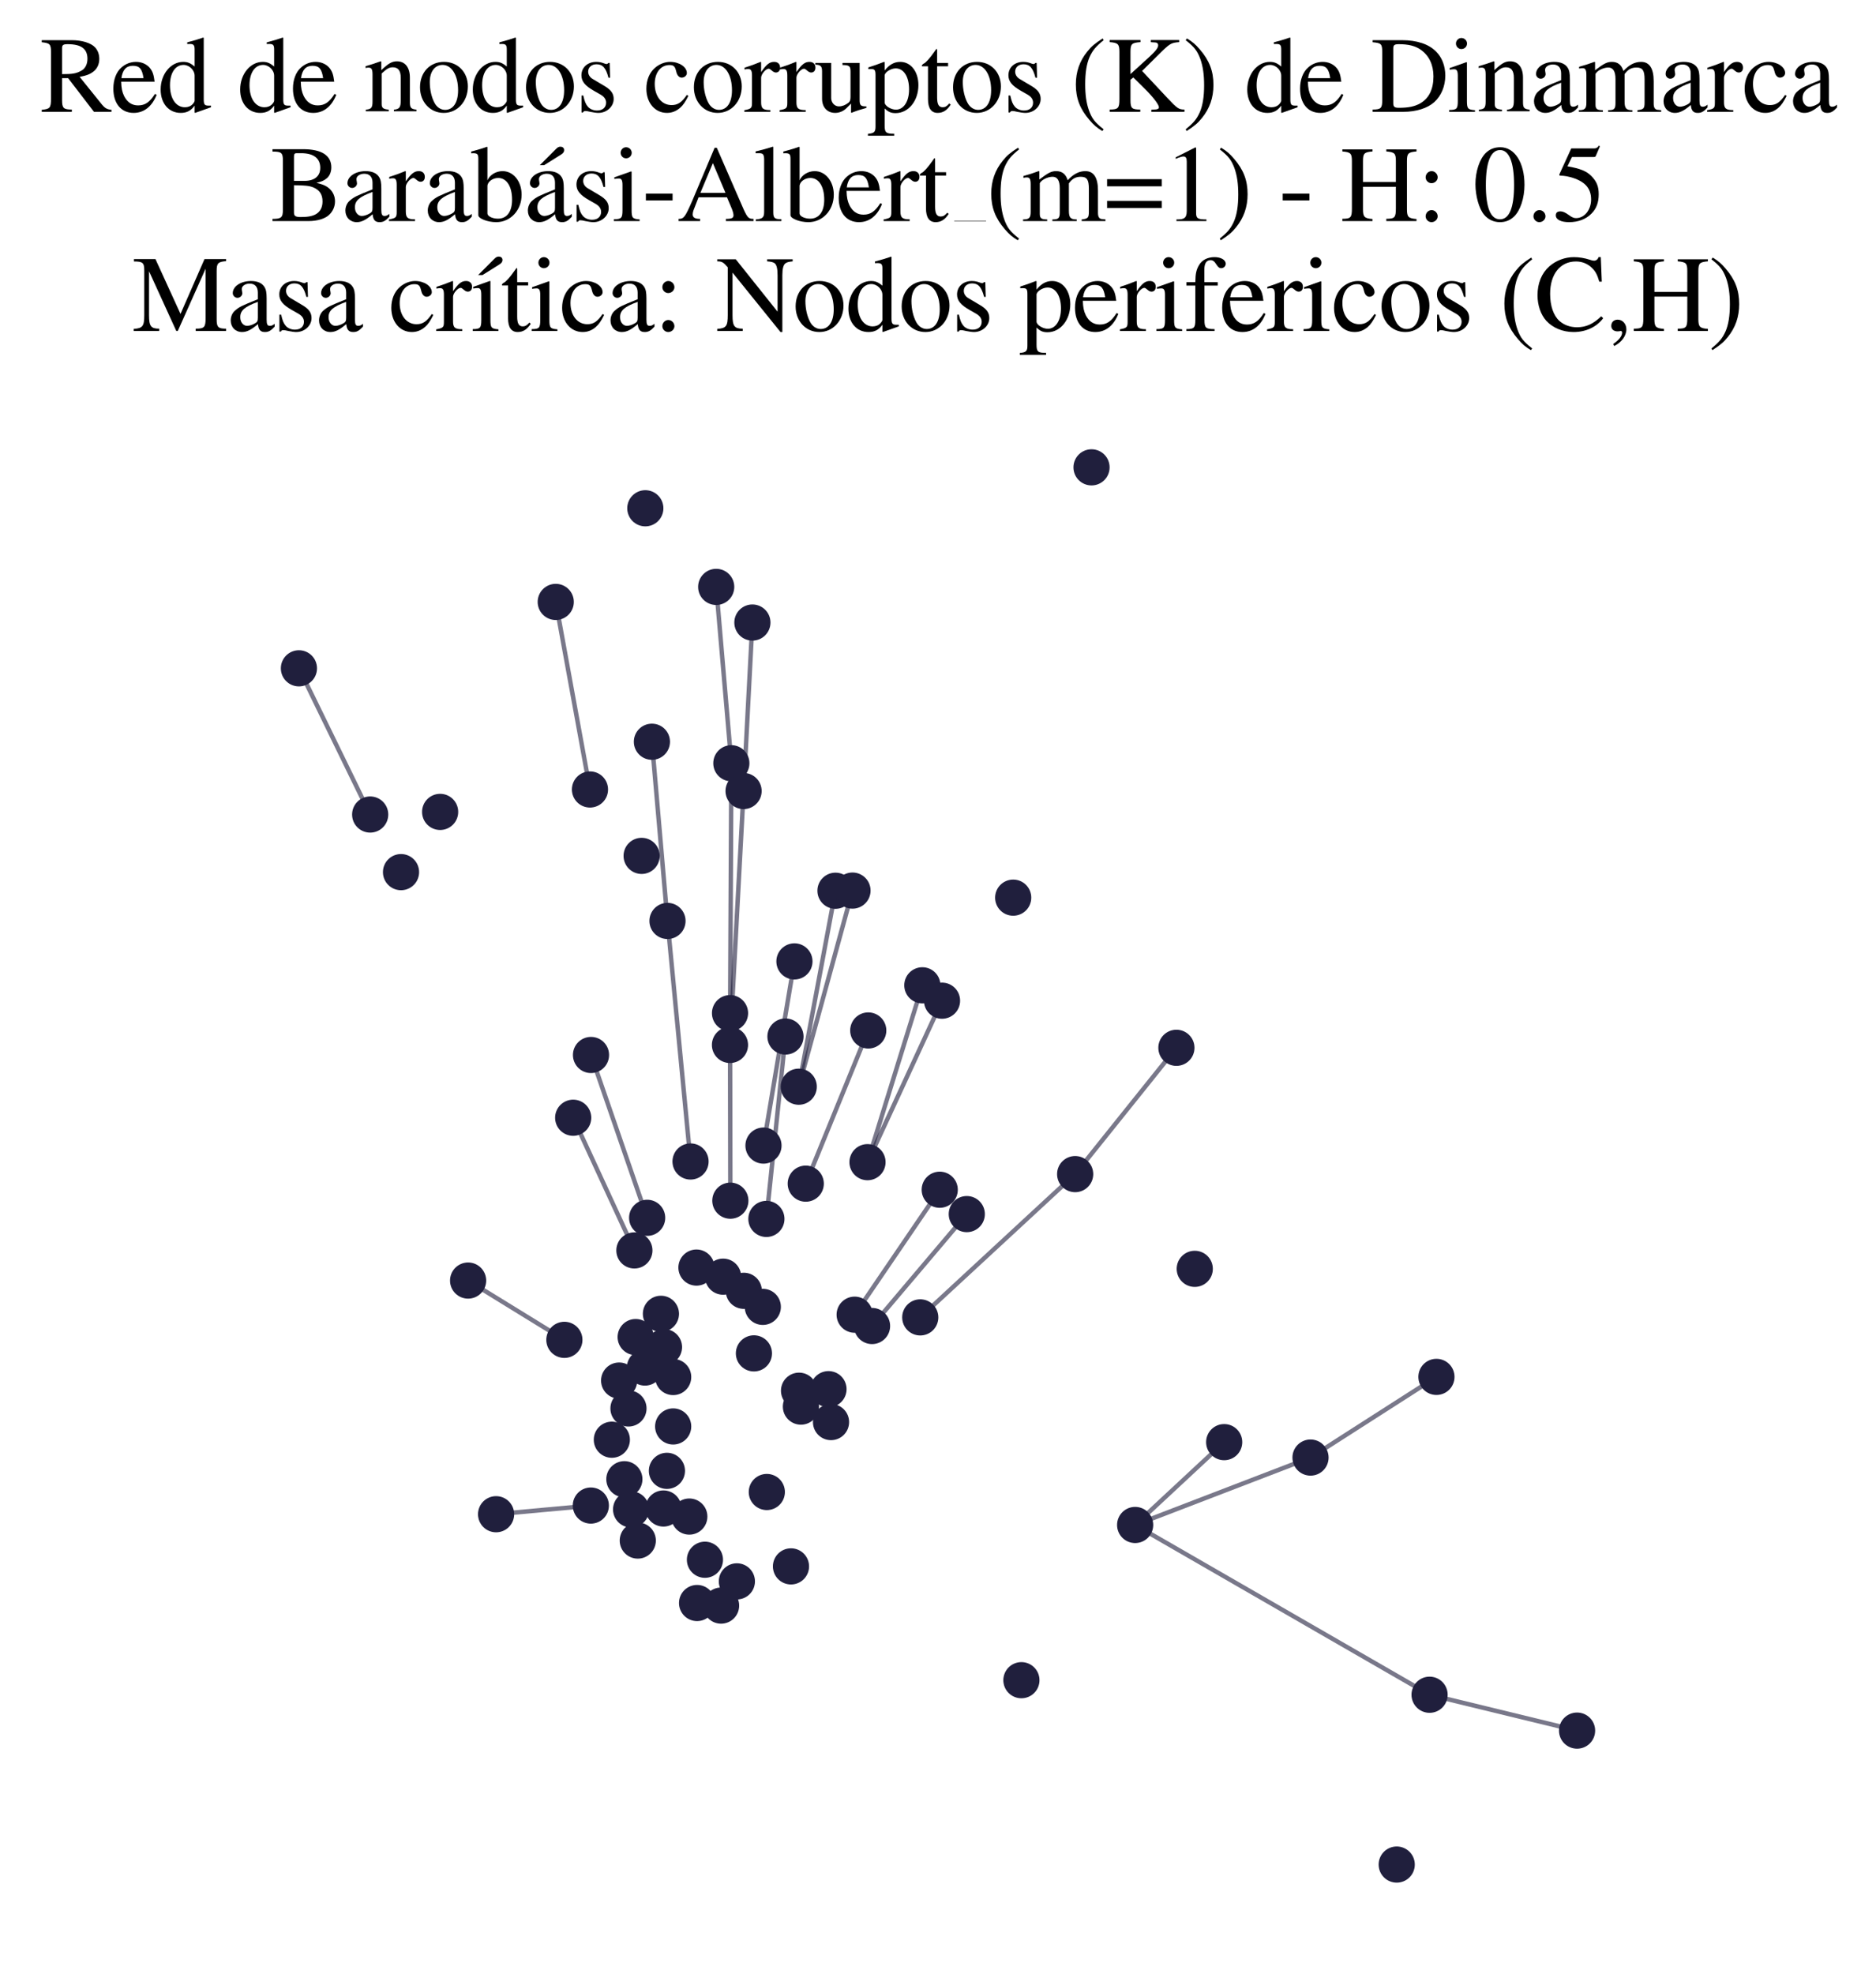 <?xml version="1.0" encoding="utf-8" standalone="no"?>
<!DOCTYPE svg PUBLIC "-//W3C//DTD SVG 1.1//EN"
  "http://www.w3.org/Graphics/SVG/1.1/DTD/svg11.dtd">
<svg xmlns:xlink="http://www.w3.org/1999/xlink" width="169.215pt" height="178.045pt" viewBox="0 0 169.215 178.045" xmlns="http://www.w3.org/2000/svg" version="1.1">
 <defs>
  <style type="text/css">*{stroke-linejoin: round; stroke-linecap: butt}</style>
 </defs>
 <g id="figure_1">
  <g id="patch_1">
   <path d="M 0 178.045 
L 169.215 178.045 
L 169.215 0 
L 0 0 
z
" style="fill: #ffffff"/>
  </g>
  <g id="axes_1">
   <g id="LineCollection_1">
    <path d="M 128.948 152.831 
L 102.39 137.521 
" clip-path="url(#p8739a43c40)" style="fill: none; stroke: #201f3d; stroke-opacity: 0.6; stroke-width: 0.4"/>
    <path d="M 128.948 152.831 
L 142.252 156.066 
" clip-path="url(#p8739a43c40)" style="fill: none; stroke: #201f3d; stroke-opacity: 0.6; stroke-width: 0.4"/>
    <path d="M 58.373 109.823 
L 53.309 95.138 
" clip-path="url(#p8739a43c40)" style="fill: none; stroke: #201f3d; stroke-opacity: 0.6; stroke-width: 0.4"/>
    <path d="M 65.844 94.233 
L 67.071 71.334 
" clip-path="url(#p8739a43c40)" style="fill: none; stroke: #201f3d; stroke-opacity: 0.6; stroke-width: 0.4"/>
    <path d="M 65.844 94.233 
L 65.968 68.83 
" clip-path="url(#p8739a43c40)" style="fill: none; stroke: #201f3d; stroke-opacity: 0.6; stroke-width: 0.4"/>
    <path d="M 60.208 83.05 
L 62.287 104.743 
" clip-path="url(#p8739a43c40)" style="fill: none; stroke: #201f3d; stroke-opacity: 0.6; stroke-width: 0.4"/>
    <path d="M 60.208 83.05 
L 58.802 66.89 
" clip-path="url(#p8739a43c40)" style="fill: none; stroke: #201f3d; stroke-opacity: 0.6; stroke-width: 0.4"/>
    <path d="M 118.208 131.443 
L 102.39 137.521 
" clip-path="url(#p8739a43c40)" style="fill: none; stroke: #201f3d; stroke-opacity: 0.6; stroke-width: 0.4"/>
    <path d="M 118.208 131.443 
L 129.567 124.167 
" clip-path="url(#p8739a43c40)" style="fill: none; stroke: #201f3d; stroke-opacity: 0.6; stroke-width: 0.4"/>
    <path d="M 84.971 90.242 
L 78.249 104.804 
" clip-path="url(#p8739a43c40)" style="fill: none; stroke: #201f3d; stroke-opacity: 0.6; stroke-width: 0.4"/>
    <path d="M 72.047 97.998 
L 75.361 80.327 
" clip-path="url(#p8739a43c40)" style="fill: none; stroke: #201f3d; stroke-opacity: 0.6; stroke-width: 0.4"/>
    <path d="M 72.047 97.998 
L 76.895 80.313 
" clip-path="url(#p8739a43c40)" style="fill: none; stroke: #201f3d; stroke-opacity: 0.6; stroke-width: 0.4"/>
    <path d="M 67.071 71.334 
L 67.866 56.14 
" clip-path="url(#p8739a43c40)" style="fill: none; stroke: #201f3d; stroke-opacity: 0.6; stroke-width: 0.4"/>
    <path d="M 83.195 88.854 
L 78.249 104.804 
" clip-path="url(#p8739a43c40)" style="fill: none; stroke: #201f3d; stroke-opacity: 0.6; stroke-width: 0.4"/>
    <path d="M 78.659 119.579 
L 87.204 109.487 
" clip-path="url(#p8739a43c40)" style="fill: none; stroke: #201f3d; stroke-opacity: 0.6; stroke-width: 0.4"/>
    <path d="M 69.129 109.922 
L 70.849 93.473 
" clip-path="url(#p8739a43c40)" style="fill: none; stroke: #201f3d; stroke-opacity: 0.6; stroke-width: 0.4"/>
    <path d="M 65.878 108.277 
L 65.848 91.365 
" clip-path="url(#p8739a43c40)" style="fill: none; stroke: #201f3d; stroke-opacity: 0.6; stroke-width: 0.4"/>
    <path d="M 84.764 107.29 
L 77.09 118.558 
" clip-path="url(#p8739a43c40)" style="fill: none; stroke: #201f3d; stroke-opacity: 0.6; stroke-width: 0.4"/>
    <path d="M 33.39 73.454 
L 26.963 60.269 
" clip-path="url(#p8739a43c40)" style="fill: none; stroke: #201f3d; stroke-opacity: 0.6; stroke-width: 0.4"/>
    <path d="M 68.866 103.308 
L 71.658 86.699 
" clip-path="url(#p8739a43c40)" style="fill: none; stroke: #201f3d; stroke-opacity: 0.6; stroke-width: 0.4"/>
    <path d="M 72.679 106.741 
L 78.316 92.927 
" clip-path="url(#p8739a43c40)" style="fill: none; stroke: #201f3d; stroke-opacity: 0.6; stroke-width: 0.4"/>
    <path d="M 50.128 54.281 
L 53.216 71.195 
" clip-path="url(#p8739a43c40)" style="fill: none; stroke: #201f3d; stroke-opacity: 0.6; stroke-width: 0.4"/>
    <path d="M 51.701 100.797 
L 57.222 112.763 
" clip-path="url(#p8739a43c40)" style="fill: none; stroke: #201f3d; stroke-opacity: 0.6; stroke-width: 0.4"/>
    <path d="M 96.979 105.881 
L 83.007 118.801 
" clip-path="url(#p8739a43c40)" style="fill: none; stroke: #201f3d; stroke-opacity: 0.6; stroke-width: 0.4"/>
    <path d="M 96.979 105.881 
L 106.112 94.49 
" clip-path="url(#p8739a43c40)" style="fill: none; stroke: #201f3d; stroke-opacity: 0.6; stroke-width: 0.4"/>
    <path d="M 102.39 137.521 
L 110.421 130.051 
" clip-path="url(#p8739a43c40)" style="fill: none; stroke: #201f3d; stroke-opacity: 0.6; stroke-width: 0.4"/>
    <path d="M 53.294 135.771 
L 44.747 136.552 
" clip-path="url(#p8739a43c40)" style="fill: none; stroke: #201f3d; stroke-opacity: 0.6; stroke-width: 0.4"/>
    <path d="M 65.968 68.83 
L 64.601 52.926 
" clip-path="url(#p8739a43c40)" style="fill: none; stroke: #201f3d; stroke-opacity: 0.6; stroke-width: 0.4"/>
    <path d="M 50.907 120.827 
L 42.223 115.481 
" clip-path="url(#p8739a43c40)" style="fill: none; stroke: #201f3d; stroke-opacity: 0.6; stroke-width: 0.4"/>
   </g>
   <g id="PathCollection_1">
    <defs>
     <path id="m6d6253c68e" d="M 0 1.581 
C 0.419 1.581 0.822 1.415 1.118 1.118 
C 1.415 0.822 1.581 0.419 1.581 0 
C 1.581 -0.419 1.415 -0.822 1.118 -1.118 
C 0.822 -1.415 0.419 -1.581 0 -1.581 
C -0.419 -1.581 -0.822 -1.415 -1.118 -1.118 
C -1.415 -0.822 -1.581 -0.419 -1.581 0 
C -1.581 0.419 -1.415 0.822 -1.118 1.118 
C -0.822 1.415 -0.419 1.581 0 1.581 
z
" style="stroke: #201f3d; stroke-width: 0.1"/>
    </defs>
    <g clip-path="url(#p8739a43c40)">
     <use xlink:href="#m6d6253c68e" x="68.004" y="122.047" style="fill: #201f3d; stroke: #201f3d; stroke-width: 0.1"/>
     <use xlink:href="#m6d6253c68e" x="75.361" y="80.327" style="fill: #201f3d; stroke: #201f3d; stroke-width: 0.1"/>
     <use xlink:href="#m6d6253c68e" x="72.073" y="125.414" style="fill: #201f3d; stroke: #201f3d; stroke-width: 0.1"/>
     <use xlink:href="#m6d6253c68e" x="60.72" y="124.181" style="fill: #201f3d; stroke: #201f3d; stroke-width: 0.1"/>
     <use xlink:href="#m6d6253c68e" x="57.528" y="138.927" style="fill: #201f3d; stroke: #201f3d; stroke-width: 0.1"/>
     <use xlink:href="#m6d6253c68e" x="62.821" y="114.31" style="fill: #201f3d; stroke: #201f3d; stroke-width: 0.1"/>
     <use xlink:href="#m6d6253c68e" x="57.875" y="77.183" style="fill: #201f3d; stroke: #201f3d; stroke-width: 0.1"/>
     <use xlink:href="#m6d6253c68e" x="83.007" y="118.801" style="fill: #201f3d; stroke: #201f3d; stroke-width: 0.1"/>
     <use xlink:href="#m6d6253c68e" x="107.767" y="114.423" style="fill: #201f3d; stroke: #201f3d; stroke-width: 0.1"/>
     <use xlink:href="#m6d6253c68e" x="58.802" y="66.89" style="fill: #201f3d; stroke: #201f3d; stroke-width: 0.1"/>
     <use xlink:href="#m6d6253c68e" x="44.747" y="136.552" style="fill: #201f3d; stroke: #201f3d; stroke-width: 0.1"/>
     <use xlink:href="#m6d6253c68e" x="106.112" y="94.49" style="fill: #201f3d; stroke: #201f3d; stroke-width: 0.1"/>
     <use xlink:href="#m6d6253c68e" x="53.309" y="95.138" style="fill: #201f3d; stroke: #201f3d; stroke-width: 0.1"/>
     <use xlink:href="#m6d6253c68e" x="83.195" y="88.854" style="fill: #201f3d; stroke: #201f3d; stroke-width: 0.1"/>
     <use xlink:href="#m6d6253c68e" x="51.701" y="100.797" style="fill: #201f3d; stroke: #201f3d; stroke-width: 0.1"/>
     <use xlink:href="#m6d6253c68e" x="42.223" y="115.481" style="fill: #201f3d; stroke: #201f3d; stroke-width: 0.1"/>
     <use xlink:href="#m6d6253c68e" x="60.156" y="132.64" style="fill: #201f3d; stroke: #201f3d; stroke-width: 0.1"/>
     <use xlink:href="#m6d6253c68e" x="66.466" y="142.607" style="fill: #201f3d; stroke: #201f3d; stroke-width: 0.1"/>
     <use xlink:href="#m6d6253c68e" x="65.968" y="68.83" style="fill: #201f3d; stroke: #201f3d; stroke-width: 0.1"/>
     <use xlink:href="#m6d6253c68e" x="50.907" y="120.827" style="fill: #201f3d; stroke: #201f3d; stroke-width: 0.1"/>
     <use xlink:href="#m6d6253c68e" x="65.042" y="144.792" style="fill: #201f3d; stroke: #201f3d; stroke-width: 0.1"/>
     <use xlink:href="#m6d6253c68e" x="65.844" y="94.233" style="fill: #201f3d; stroke: #201f3d; stroke-width: 0.1"/>
     <use xlink:href="#m6d6253c68e" x="68.866" y="103.308" style="fill: #201f3d; stroke: #201f3d; stroke-width: 0.1"/>
     <use xlink:href="#m6d6253c68e" x="65.848" y="91.365" style="fill: #201f3d; stroke: #201f3d; stroke-width: 0.1"/>
     <use xlink:href="#m6d6253c68e" x="69.129" y="109.922" style="fill: #201f3d; stroke: #201f3d; stroke-width: 0.1"/>
     <use xlink:href="#m6d6253c68e" x="102.39" y="137.521" style="fill: #201f3d; stroke: #201f3d; stroke-width: 0.1"/>
     <use xlink:href="#m6d6253c68e" x="59.616" y="118.478" style="fill: #201f3d; stroke: #201f3d; stroke-width: 0.1"/>
     <use xlink:href="#m6d6253c68e" x="58.174" y="123.324" style="fill: #201f3d; stroke: #201f3d; stroke-width: 0.1"/>
     <use xlink:href="#m6d6253c68e" x="72.243" y="126.847" style="fill: #201f3d; stroke: #201f3d; stroke-width: 0.1"/>
     <use xlink:href="#m6d6253c68e" x="26.963" y="60.269" style="fill: #201f3d; stroke: #201f3d; stroke-width: 0.1"/>
     <use xlink:href="#m6d6253c68e" x="96.979" y="105.881" style="fill: #201f3d; stroke: #201f3d; stroke-width: 0.1"/>
     <use xlink:href="#m6d6253c68e" x="118.208" y="131.443" style="fill: #201f3d; stroke: #201f3d; stroke-width: 0.1"/>
     <use xlink:href="#m6d6253c68e" x="58.373" y="109.823" style="fill: #201f3d; stroke: #201f3d; stroke-width: 0.1"/>
     <use xlink:href="#m6d6253c68e" x="39.7" y="73.217" style="fill: #201f3d; stroke: #201f3d; stroke-width: 0.1"/>
     <use xlink:href="#m6d6253c68e" x="78.659" y="119.579" style="fill: #201f3d; stroke: #201f3d; stroke-width: 0.1"/>
     <use xlink:href="#m6d6253c68e" x="53.294" y="135.771" style="fill: #201f3d; stroke: #201f3d; stroke-width: 0.1"/>
     <use xlink:href="#m6d6253c68e" x="62.876" y="144.559" style="fill: #201f3d; stroke: #201f3d; stroke-width: 0.1"/>
     <use xlink:href="#m6d6253c68e" x="110.421" y="130.051" style="fill: #201f3d; stroke: #201f3d; stroke-width: 0.1"/>
     <use xlink:href="#m6d6253c68e" x="76.895" y="80.313" style="fill: #201f3d; stroke: #201f3d; stroke-width: 0.1"/>
     <use xlink:href="#m6d6253c68e" x="55.188" y="129.833" style="fill: #201f3d; stroke: #201f3d; stroke-width: 0.1"/>
     <use xlink:href="#m6d6253c68e" x="65.878" y="108.277" style="fill: #201f3d; stroke: #201f3d; stroke-width: 0.1"/>
     <use xlink:href="#m6d6253c68e" x="77.09" y="118.558" style="fill: #201f3d; stroke: #201f3d; stroke-width: 0.1"/>
     <use xlink:href="#m6d6253c68e" x="67.091" y="116.404" style="fill: #201f3d; stroke: #201f3d; stroke-width: 0.1"/>
     <use xlink:href="#m6d6253c68e" x="55.846" y="124.498" style="fill: #201f3d; stroke: #201f3d; stroke-width: 0.1"/>
     <use xlink:href="#m6d6253c68e" x="57.222" y="112.763" style="fill: #201f3d; stroke: #201f3d; stroke-width: 0.1"/>
     <use xlink:href="#m6d6253c68e" x="78.249" y="104.804" style="fill: #201f3d; stroke: #201f3d; stroke-width: 0.1"/>
     <use xlink:href="#m6d6253c68e" x="65.223" y="115.129" style="fill: #201f3d; stroke: #201f3d; stroke-width: 0.1"/>
     <use xlink:href="#m6d6253c68e" x="56.925" y="136.117" style="fill: #201f3d; stroke: #201f3d; stroke-width: 0.1"/>
     <use xlink:href="#m6d6253c68e" x="129.567" y="124.167" style="fill: #201f3d; stroke: #201f3d; stroke-width: 0.1"/>
     <use xlink:href="#m6d6253c68e" x="50.128" y="54.281" style="fill: #201f3d; stroke: #201f3d; stroke-width: 0.1"/>
     <use xlink:href="#m6d6253c68e" x="128.948" y="152.831" style="fill: #201f3d; stroke: #201f3d; stroke-width: 0.1"/>
     <use xlink:href="#m6d6253c68e" x="56.688" y="127.014" style="fill: #201f3d; stroke: #201f3d; stroke-width: 0.1"/>
     <use xlink:href="#m6d6253c68e" x="33.39" y="73.454" style="fill: #201f3d; stroke: #201f3d; stroke-width: 0.1"/>
     <use xlink:href="#m6d6253c68e" x="36.172" y="78.648" style="fill: #201f3d; stroke: #201f3d; stroke-width: 0.1"/>
     <use xlink:href="#m6d6253c68e" x="74.73" y="125.275" style="fill: #201f3d; stroke: #201f3d; stroke-width: 0.1"/>
     <use xlink:href="#m6d6253c68e" x="92.131" y="151.519" style="fill: #201f3d; stroke: #201f3d; stroke-width: 0.1"/>
     <use xlink:href="#m6d6253c68e" x="56.318" y="133.396" style="fill: #201f3d; stroke: #201f3d; stroke-width: 0.1"/>
     <use xlink:href="#m6d6253c68e" x="70.849" y="93.473" style="fill: #201f3d; stroke: #201f3d; stroke-width: 0.1"/>
     <use xlink:href="#m6d6253c68e" x="62.176" y="136.763" style="fill: #201f3d; stroke: #201f3d; stroke-width: 0.1"/>
     <use xlink:href="#m6d6253c68e" x="71.347" y="141.256" style="fill: #201f3d; stroke: #201f3d; stroke-width: 0.1"/>
     <use xlink:href="#m6d6253c68e" x="59.843" y="136.036" style="fill: #201f3d; stroke: #201f3d; stroke-width: 0.1"/>
     <use xlink:href="#m6d6253c68e" x="58.208" y="45.836" style="fill: #201f3d; stroke: #201f3d; stroke-width: 0.1"/>
     <use xlink:href="#m6d6253c68e" x="84.764" y="107.29" style="fill: #201f3d; stroke: #201f3d; stroke-width: 0.1"/>
     <use xlink:href="#m6d6253c68e" x="60.208" y="83.05" style="fill: #201f3d; stroke: #201f3d; stroke-width: 0.1"/>
     <use xlink:href="#m6d6253c68e" x="63.585" y="140.657" style="fill: #201f3d; stroke: #201f3d; stroke-width: 0.1"/>
     <use xlink:href="#m6d6253c68e" x="59.891" y="121.482" style="fill: #201f3d; stroke: #201f3d; stroke-width: 0.1"/>
     <use xlink:href="#m6d6253c68e" x="57.338" y="120.575" style="fill: #201f3d; stroke: #201f3d; stroke-width: 0.1"/>
     <use xlink:href="#m6d6253c68e" x="72.047" y="97.998" style="fill: #201f3d; stroke: #201f3d; stroke-width: 0.1"/>
     <use xlink:href="#m6d6253c68e" x="53.216" y="71.195" style="fill: #201f3d; stroke: #201f3d; stroke-width: 0.1"/>
     <use xlink:href="#m6d6253c68e" x="142.252" y="156.066" style="fill: #201f3d; stroke: #201f3d; stroke-width: 0.1"/>
     <use xlink:href="#m6d6253c68e" x="74.958" y="128.243" style="fill: #201f3d; stroke: #201f3d; stroke-width: 0.1"/>
     <use xlink:href="#m6d6253c68e" x="60.72" y="128.637" style="fill: #201f3d; stroke: #201f3d; stroke-width: 0.1"/>
     <use xlink:href="#m6d6253c68e" x="67.866" y="56.14" style="fill: #201f3d; stroke: #201f3d; stroke-width: 0.1"/>
     <use xlink:href="#m6d6253c68e" x="87.204" y="109.487" style="fill: #201f3d; stroke: #201f3d; stroke-width: 0.1"/>
     <use xlink:href="#m6d6253c68e" x="69.167" y="134.548" style="fill: #201f3d; stroke: #201f3d; stroke-width: 0.1"/>
     <use xlink:href="#m6d6253c68e" x="72.679" y="106.741" style="fill: #201f3d; stroke: #201f3d; stroke-width: 0.1"/>
     <use xlink:href="#m6d6253c68e" x="67.071" y="71.334" style="fill: #201f3d; stroke: #201f3d; stroke-width: 0.1"/>
     <use xlink:href="#m6d6253c68e" x="64.601" y="52.926" style="fill: #201f3d; stroke: #201f3d; stroke-width: 0.1"/>
     <use xlink:href="#m6d6253c68e" x="84.971" y="90.242" style="fill: #201f3d; stroke: #201f3d; stroke-width: 0.1"/>
     <use xlink:href="#m6d6253c68e" x="68.806" y="117.853" style="fill: #201f3d; stroke: #201f3d; stroke-width: 0.1"/>
     <use xlink:href="#m6d6253c68e" x="125.984" y="168.145" style="fill: #201f3d; stroke: #201f3d; stroke-width: 0.1"/>
     <use xlink:href="#m6d6253c68e" x="91.39" y="80.95" style="fill: #201f3d; stroke: #201f3d; stroke-width: 0.1"/>
     <use xlink:href="#m6d6253c68e" x="98.456" y="42.145" style="fill: #201f3d; stroke: #201f3d; stroke-width: 0.1"/>
     <use xlink:href="#m6d6253c68e" x="71.658" y="86.699" style="fill: #201f3d; stroke: #201f3d; stroke-width: 0.1"/>
     <use xlink:href="#m6d6253c68e" x="78.316" y="92.927" style="fill: #201f3d; stroke: #201f3d; stroke-width: 0.1"/>
     <use xlink:href="#m6d6253c68e" x="62.287" y="104.743" style="fill: #201f3d; stroke: #201f3d; stroke-width: 0.1"/>
    </g>
   </g>
   <g id="text_1">
    <!-- Red de nodos corruptos (K) de Dinamarca -->
    <g transform="translate(3.6 10.084) scale(0.096 -0.096)">
     <defs>
      <path id="NimbusRomNo9L-Regu-52" d="M 4218 121 
C 3974 140 3846 205 3661 424 
L 2342 2061 
C 2771 2143 2963 2219 3174 2388 
C 3379 2553 3501 2818 3501 3113 
C 3501 3385 3418 3618 3251 3801 
C 3008 4059 2477 4224 1875 4224 
L 109 4224 
L 109 4102 
C 589 4051 653 3981 653 3528 
L 653 765 
C 653 236 589 159 109 121 
L 109 0 
L 1882 0 
L 1882 134 
C 1389 134 1306 219 1306 692 
L 1306 1984 
L 1664 1984 
L 3187 0 
L 4218 0 
L 4218 121 
z
M 1306 3762 
C 1306 3937 1376 3987 1632 3987 
C 2432 3987 2803 3716 2803 3123 
C 2803 2807 2669 2542 2438 2423 
C 2144 2258 1920 2221 1306 2221 
L 1306 3762 
z
" transform="scale(0.016)"/>
      <path id="NimbusRomNo9L-Regu-65" d="M 2611 1053 
C 2304 564 2029 378 1619 378 
C 1254 378 979 564 794 930 
C 678 1174 634 1386 621 1779 
L 2592 1779 
C 2541 2193 2477 2377 2317 2581 
C 2125 2811 1830 2944 1498 2944 
C 1178 2944 877 2829 634 2611 
C 333 2349 160 1894 160 1370 
C 160 486 621 -64 1357 -64 
C 1965 -64 2445 315 2714 1008 
L 2611 1053 
z
M 634 1984 
C 704 2479 922 2714 1312 2714 
C 1702 2714 1856 2535 1939 1984 
L 634 1984 
z
" transform="scale(0.016)"/>
      <path id="NimbusRomNo9L-Regu-64" d="M 2202 -64 
L 3142 269 
L 3142 365 
C 3027 365 3014 365 2995 365 
C 2765 365 2714 435 2714 731 
L 2714 4364 
L 2682 4377 
C 2374 4268 2150 4204 1741 4096 
L 1741 3994 
C 1792 4000 1830 4000 1882 4000 
C 2118 4000 2176 3936 2176 3672 
L 2176 2669 
C 1933 2874 1760 2944 1504 2944 
C 768 2944 173 2221 173 1312 
C 173 493 653 -64 1357 -64 
C 1715 -64 1958 64 2176 365 
L 2176 -45 
L 2202 -64 
z
M 2176 653 
C 2176 608 2131 531 2067 461 
C 1952 333 1792 269 1606 269 
C 1075 269 723 781 723 1568 
C 723 2291 1037 2765 1523 2765 
C 1862 2765 2176 2464 2176 2125 
L 2176 653 
z
" transform="scale(0.016)"/>
      <path id="NimbusRomNo9L-Regu-6e" d="M 102 2579 
C 141 2598 205 2605 275 2605 
C 454 2605 512 2509 512 2195 
L 512 608 
C 512 243 442 154 115 128 
L 115 32 
L 1472 32 
L 1472 128 
C 1146 154 1050 230 1050 461 
L 1050 2259 
C 1357 2547 1498 2624 1709 2624 
C 2022 2624 2176 2426 2176 2003 
L 2176 666 
C 2176 262 2093 154 1773 128 
L 1773 32 
L 3104 32 
L 3104 128 
C 2790 160 2714 237 2714 550 
L 2714 2016 
C 2714 2618 2432 2976 1958 2976 
C 1664 2976 1466 2867 1030 2458 
L 1030 2963 
L 986 2976 
C 672 2861 454 2790 102 2688 
L 102 2579 
z
" transform="scale(0.016)"/>
      <path id="NimbusRomNo9L-Regu-6f" d="M 1600 2944 
C 768 2944 186 2330 186 1446 
C 186 582 781 -64 1587 -64 
C 2394 -64 3008 614 3008 1498 
C 3008 2336 2419 2944 1600 2944 
z
M 1517 2765 
C 2054 2765 2432 2150 2432 1274 
C 2432 550 2144 115 1664 115 
C 1414 115 1178 269 1043 525 
C 864 858 762 1306 762 1760 
C 762 2368 1062 2765 1517 2765 
z
" transform="scale(0.016)"/>
      <path id="NimbusRomNo9L-Regu-73" d="M 2016 2010 
L 1990 2880 
L 1920 2880 
L 1907 2867 
C 1850 2822 1843 2816 1818 2816 
C 1779 2816 1715 2829 1645 2861 
C 1504 2915 1363 2944 1197 2944 
C 691 2944 326 2616 326 2154 
C 326 1796 531 1539 1075 1231 
L 1446 1020 
C 1670 892 1779 737 1779 539 
C 1779 256 1574 77 1248 77 
C 1030 77 832 159 710 298 
C 576 455 518 600 435 960 
L 333 960 
L 333 -39 
L 416 -39 
C 461 33 486 48 563 48 
C 621 48 710 35 858 -2 
C 1037 -39 1210 -64 1325 -64 
C 1818 -64 2227 308 2227 757 
C 2227 1077 2074 1289 1690 1520 
L 998 1930 
C 819 2033 723 2194 723 2367 
C 723 2624 922 2803 1216 2803 
C 1581 2803 1773 2583 1920 2010 
L 2016 2010 
z
" transform="scale(0.016)"/>
      <path id="NimbusRomNo9L-Regu-63" d="M 2547 998 
C 2240 550 2010 397 1645 397 
C 1062 397 653 909 653 1645 
C 653 2304 1005 2758 1523 2758 
C 1754 2758 1837 2688 1901 2451 
L 1939 2310 
C 1990 2131 2106 2016 2240 2016 
C 2406 2016 2547 2138 2547 2285 
C 2547 2643 2099 2944 1562 2944 
C 1248 2944 922 2816 659 2586 
C 339 2304 160 1869 160 1363 
C 160 531 666 -64 1376 -64 
C 1664 -64 1920 38 2150 237 
C 2323 390 2445 563 2637 941 
L 2547 998 
z
" transform="scale(0.016)"/>
      <path id="NimbusRomNo9L-Regu-72" d="M 45 2496 
C 134 2515 192 2522 269 2522 
C 429 2522 486 2419 486 2138 
L 486 538 
C 486 218 442 173 32 96 
L 32 0 
L 1568 0 
L 1568 102 
C 1133 102 1024 199 1024 565 
L 1024 2013 
C 1024 2219 1299 2541 1472 2541 
C 1510 2541 1568 2509 1638 2445 
C 1741 2355 1811 2317 1894 2317 
C 2048 2317 2144 2426 2144 2605 
C 2144 2816 2010 2944 1792 2944 
C 1523 2944 1338 2797 1024 2343 
L 1024 2931 
L 992 2944 
C 653 2803 422 2721 45 2599 
L 45 2496 
z
" transform="scale(0.016)"/>
      <path id="NimbusRomNo9L-Regu-75" d="M 3066 320 
L 3034 320 
C 2739 320 2669 390 2669 685 
L 2669 2880 
L 1658 2880 
L 1658 2758 
C 2054 2758 2131 2694 2131 2375 
L 2131 875 
C 2131 697 2099 607 2010 537 
C 1837 397 1638 320 1446 320 
C 1197 320 992 537 992 805 
L 992 2880 
L 58 2880 
L 58 2778 
C 365 2778 454 2682 454 2387 
L 454 770 
C 454 263 762 -64 1229 -64 
C 1466 -64 1715 38 1888 211 
L 2163 486 
L 2163 -45 
L 2189 -58 
C 2509 70 2739 141 3066 230 
L 3066 320 
z
" transform="scale(0.016)"/>
      <path id="NimbusRomNo9L-Regu-70" d="M 58 2516 
C 115 2522 160 2522 218 2522 
C 435 2522 480 2458 480 2155 
L 480 -855 
C 480 -1189 410 -1261 32 -1299 
L 32 -1408 
L 1581 -1408 
L 1581 -1293 
C 1101 -1293 1018 -1222 1018 -816 
L 1018 199 
C 1242 -13 1395 -77 1664 -77 
C 2419 -77 3008 643 3008 1575 
C 3008 2372 2560 2944 1939 2944 
C 1581 2944 1299 2784 1018 2438 
L 1018 2931 
L 979 2944 
C 634 2810 410 2726 58 2618 
L 58 2516 
z
M 1018 2136 
C 1018 2329 1376 2560 1670 2560 
C 2144 2560 2458 2071 2458 1324 
C 2458 611 2144 128 1683 128 
C 1382 128 1018 359 1018 552 
L 1018 2136 
z
" transform="scale(0.016)"/>
      <path id="NimbusRomNo9L-Regu-74" d="M 1632 2880 
L 986 2880 
L 986 3622 
C 986 3686 979 3706 941 3706 
C 896 3648 858 3590 813 3526 
C 570 3174 294 2867 192 2841 
C 122 2794 83 2748 83 2715 
C 83 2695 90 2682 109 2682 
L 448 2682 
L 448 751 
C 448 212 640 -64 1018 -64 
C 1331 -64 1574 90 1786 423 
L 1702 493 
C 1568 333 1459 269 1318 269 
C 1082 269 986 443 986 847 
L 986 2682 
L 1632 2682 
L 1632 2880 
z
" transform="scale(0.016)"/>
      <path id="NimbusRomNo9L-Regu-28" d="M 1888 4326 
C 1414 4019 1222 3853 986 3558 
C 531 3002 307 2362 307 1613 
C 307 800 544 173 1107 -480 
C 1370 -787 1536 -928 1869 -1133 
L 1946 -1030 
C 1434 -627 1254 -403 1082 77 
C 928 506 858 992 858 1632 
C 858 2304 941 2829 1114 3226 
C 1293 3622 1485 3853 1946 4224 
L 1888 4326 
z
" transform="scale(0.016)"/>
      <path id="NimbusRomNo9L-Regu-4b" d="M 2643 4109 
C 2720 4096 2784 4096 2810 4096 
C 3002 4096 3078 4045 3078 3917 
C 3078 3775 2931 3583 2579 3257 
L 1446 2224 
L 1446 3534 
C 1446 4000 1517 4071 2035 4109 
L 2035 4231 
L 218 4231 
L 218 4109 
C 717 4071 794 3988 794 3531 
L 794 750 
C 794 217 723 134 218 134 
L 218 0 
L 2022 0 
L 2022 134 
C 1523 134 1446 211 1446 683 
L 1446 1891 
L 1613 2026 
L 2291 1355 
C 2778 876 3123 422 3123 269 
C 3123 179 3034 134 2854 134 
C 2822 134 2752 134 2675 121 
L 2675 0 
L 4627 0 
L 4627 134 
C 4294 134 4205 198 3622 816 
L 2131 2409 
L 3347 3611 
C 3782 4026 3885 4077 4320 4109 
L 4320 4231 
L 2643 4231 
L 2643 4109 
z
" transform="scale(0.016)"/>
      <path id="NimbusRomNo9L-Regu-29" d="M 243 -1133 
C 717 -826 909 -659 1146 -365 
C 1600 192 1824 832 1824 1581 
C 1824 2400 1587 3021 1024 3674 
C 762 3981 595 4122 262 4326 
L 186 4224 
C 698 3821 870 3597 1050 3117 
C 1203 2688 1274 2202 1274 1562 
C 1274 896 1190 365 1018 -26 
C 838 -429 646 -659 186 -1030 
L 243 -1133 
z
" transform="scale(0.016)"/>
      <path id="NimbusRomNo9L-Regu-44" d="M 666 679 
C 666 217 589 134 102 134 
L 102 0 
L 1920 0 
C 2662 0 3334 210 3731 568 
C 4147 944 4384 1512 4384 2131 
C 4384 2706 4192 3203 3840 3554 
C 3405 3994 2707 4224 1830 4224 
L 102 4224 
L 102 4102 
C 608 4057 666 4000 666 3525 
L 666 679 
z
M 1318 3738 
C 1318 3936 1389 3987 1651 3987 
C 2202 3987 2618 3885 2925 3668 
C 3424 3323 3686 2775 3686 2087 
C 3686 1334 3424 798 2906 498 
C 2579 314 2208 237 1651 237 
C 1395 237 1318 294 1318 498 
L 1318 3738 
z
" transform="scale(0.016)"/>
      <path id="NimbusRomNo9L-Regu-69" d="M 1120 2929 
L 128 2579 
L 128 2484 
L 179 2490 
C 256 2502 339 2509 397 2509 
C 550 2509 608 2406 608 2125 
L 608 640 
C 608 179 544 109 102 109 
L 102 0 
L 1619 0 
L 1619 96 
C 1197 128 1146 191 1146 650 
L 1146 2910 
L 1120 2929 
z
M 819 4352 
C 646 4352 499 4205 499 4026 
C 499 3847 640 3699 819 3699 
C 1005 3699 1152 3840 1152 4026 
C 1152 4205 1005 4352 819 4352 
z
" transform="scale(0.016)"/>
      <path id="NimbusRomNo9L-Regu-61" d="M 2829 423 
C 2720 333 2643 301 2547 301 
C 2400 301 2355 390 2355 672 
L 2355 1920 
C 2355 2253 2323 2438 2227 2592 
C 2086 2822 1811 2944 1434 2944 
C 832 2944 358 2630 358 2227 
C 358 2080 486 1952 634 1952 
C 787 1952 922 2080 922 2221 
C 922 2246 915 2278 909 2323 
C 896 2381 890 2432 890 2477 
C 890 2650 1094 2790 1350 2790 
C 1664 2790 1837 2605 1837 2259 
L 1837 1869 
C 851 1472 742 1421 467 1178 
C 326 1050 237 832 237 621 
C 237 218 518 -64 909 -64 
C 1190 -64 1453 70 1843 403 
C 1875 70 1990 -64 2253 -64 
C 2470 -64 2605 13 2829 256 
L 2829 423 
z
M 1837 783 
C 1837 584 1805 526 1670 449 
C 1517 359 1338 301 1203 301 
C 979 301 800 520 800 796 
L 800 822 
C 800 1201 1062 1433 1837 1715 
L 1837 783 
z
" transform="scale(0.016)"/>
      <path id="NimbusRomNo9L-Regu-6d" d="M 122 2547 
C 205 2566 256 2573 326 2573 
C 493 2573 550 2470 550 2162 
L 550 539 
C 550 192 461 96 102 96 
L 102 0 
L 1523 0 
L 1523 96 
C 1184 96 1088 166 1088 418 
L 1088 2234 
C 1088 2246 1139 2310 1184 2355 
C 1344 2502 1619 2611 1843 2611 
C 2125 2611 2266 2385 2266 1932 
L 2266 528 
C 2266 167 2195 96 1830 96 
L 1830 0 
L 3264 0 
L 3264 96 
C 2899 96 2803 205 2803 603 
L 2803 2221 
C 2995 2496 3206 2611 3501 2611 
C 3866 2611 3981 2438 3981 1907 
L 3981 557 
C 3981 192 3930 141 3558 96 
L 3558 0 
L 4960 0 
L 4960 96 
L 4794 115 
C 4602 115 4518 230 4518 480 
L 4518 1802 
C 4518 2559 4269 2944 3776 2944 
C 3405 2944 3078 2778 2733 2407 
C 2618 2771 2400 2944 2054 2944 
C 1773 2944 1594 2854 1062 2451 
L 1062 2931 
L 1018 2944 
C 691 2822 474 2752 122 2656 
L 122 2547 
z
" transform="scale(0.016)"/>
     </defs>
     <use xlink:href="#NimbusRomNo9L-Regu-52" transform="scale(0.996)"/>
     <use xlink:href="#NimbusRomNo9L-Regu-65" transform="translate(66.45 0) scale(0.996)"/>
     <use xlink:href="#NimbusRomNo9L-Regu-64" transform="translate(110.684 0) scale(0.996)"/>
     <use xlink:href="#NimbusRomNo9L-Regu-64" transform="translate(185.403 0) scale(0.996)"/>
     <use xlink:href="#NimbusRomNo9L-Regu-65" transform="translate(235.217 0) scale(0.996)"/>
     <use xlink:href="#NimbusRomNo9L-Regu-6e" transform="translate(304.357 0) scale(0.996)"/>
     <use xlink:href="#NimbusRomNo9L-Regu-6f" transform="translate(354.17 0) scale(0.996)"/>
     <use xlink:href="#NimbusRomNo9L-Regu-64" transform="translate(403.983 0) scale(0.996)"/>
     <use xlink:href="#NimbusRomNo9L-Regu-6f" transform="translate(453.796 0) scale(0.996)"/>
     <use xlink:href="#NimbusRomNo9L-Regu-73" transform="translate(503.61 0) scale(0.996)"/>
     <use xlink:href="#NimbusRomNo9L-Regu-63" transform="translate(567.27 0) scale(0.996)"/>
     <use xlink:href="#NimbusRomNo9L-Regu-6f" transform="translate(611.503 0) scale(0.996)"/>
     <use xlink:href="#NimbusRomNo9L-Regu-72" transform="translate(661.317 0) scale(0.996)"/>
     <use xlink:href="#NimbusRomNo9L-Regu-72" transform="translate(694.492 0) scale(0.996)"/>
     <use xlink:href="#NimbusRomNo9L-Regu-75" transform="translate(727.667 0) scale(0.996)"/>
     <use xlink:href="#NimbusRomNo9L-Regu-70" transform="translate(777.48 0) scale(0.996)"/>
     <use xlink:href="#NimbusRomNo9L-Regu-74" transform="translate(827.294 0) scale(0.996)"/>
     <use xlink:href="#NimbusRomNo9L-Regu-6f" transform="translate(854.989 0) scale(0.996)"/>
     <use xlink:href="#NimbusRomNo9L-Regu-73" transform="translate(904.802 0) scale(0.996)"/>
     <use xlink:href="#NimbusRomNo9L-Regu-28" transform="translate(968.462 0) scale(0.996)"/>
     <use xlink:href="#NimbusRomNo9L-Regu-4b" transform="translate(1001.637 0) scale(0.996)"/>
     <use xlink:href="#NimbusRomNo9L-Regu-29" transform="translate(1073.567 0) scale(0.996)"/>
     <use xlink:href="#NimbusRomNo9L-Regu-64" transform="translate(1131.649 0) scale(0.996)"/>
     <use xlink:href="#NimbusRomNo9L-Regu-65" transform="translate(1181.462 0) scale(0.996)"/>
     <use xlink:href="#NimbusRomNo9L-Regu-44" transform="translate(1250.603 0) scale(0.996)"/>
     <use xlink:href="#NimbusRomNo9L-Regu-69" transform="translate(1322.533 0) scale(0.996)"/>
     <use xlink:href="#NimbusRomNo9L-Regu-6e" transform="translate(1350.228 0) scale(0.996)"/>
     <use xlink:href="#NimbusRomNo9L-Regu-61" transform="translate(1400.041 0) scale(0.996)"/>
     <use xlink:href="#NimbusRomNo9L-Regu-6d" transform="translate(1444.275 0) scale(0.996)"/>
     <use xlink:href="#NimbusRomNo9L-Regu-61" transform="translate(1521.783 0) scale(0.996)"/>
     <use xlink:href="#NimbusRomNo9L-Regu-72" transform="translate(1566.016 0) scale(0.996)"/>
     <use xlink:href="#NimbusRomNo9L-Regu-63" transform="translate(1599.192 0) scale(0.996)"/>
     <use xlink:href="#NimbusRomNo9L-Regu-61" transform="translate(1643.425 0) scale(0.996)"/>
    </g>
    <!-- Barabási-Albert_(m=1) - H: 0.5 -->
    <g transform="translate(24.412 19.936) scale(0.096 -0.096)">
     <defs>
      <path id="NimbusRomNo9L-Regu-42" d="M 109 4237 
L 109 4096 
C 646 4096 723 4026 723 3548 
L 723 689 
C 723 212 640 128 109 128 
L 109 0 
L 2246 0 
C 2746 0 3200 136 3437 356 
C 3667 564 3795 855 3795 1165 
C 3795 1451 3680 1710 3482 1897 
C 3290 2072 3117 2150 2701 2253 
C 3034 2335 3168 2398 3322 2531 
C 3482 2671 3578 2903 3578 3163 
C 3578 3871 3008 4237 1901 4237 
L 109 4237 
z
M 1376 2112 
C 1997 2112 2291 2080 2522 1982 
C 2886 1827 3059 1568 3059 1159 
C 3059 809 2925 555 2669 406 
C 2464 290 2202 238 1779 238 
C 1466 238 1376 296 1376 504 
L 1376 2112 
z
M 1376 2368 
L 1376 3812 
C 1376 3944 1421 4001 1517 4001 
L 1798 4001 
C 2534 4001 2925 3699 2925 3137 
C 2925 2646 2586 2368 1984 2368 
L 1376 2368 
z
" transform="scale(0.016)"/>
      <path id="NimbusRomNo9L-Regu-62" d="M 979 4364 
L 947 4377 
C 678 4281 506 4230 205 4147 
L 19 4096 
L 19 3994 
C 58 4000 83 4000 128 4000 
C 384 4000 442 3942 442 3673 
L 442 347 
C 442 147 986 -64 1498 -64 
C 2342 -64 2995 640 2995 1555 
C 2995 2342 2509 2944 1869 2944 
C 1478 2944 1107 2714 979 2400 
L 979 4364 
z
M 979 2061 
C 979 2310 1280 2541 1613 2541 
C 2112 2541 2432 2042 2432 1261 
C 2432 550 2125 141 1600 141 
C 1267 141 979 288 979 448 
L 979 2061 
z
" transform="scale(0.016)"/>
      <path id="NimbusRomNo9L-Regu-b4" d="M 851 3264 
L 1837 3882 
C 1971 3964 2029 4047 2029 4148 
C 2029 4275 1946 4352 1805 4352 
C 1709 4352 1651 4320 1536 4206 
L 595 3264 
L 851 3264 
z
" transform="scale(0.016)"/>
      <path id="NimbusRomNo9L-Regu-2d" d="M 250 1619 
L 250 1216 
L 1824 1216 
L 1824 1619 
L 250 1619 
z
" transform="scale(0.016)"/>
      <path id="NimbusRomNo9L-Regu-41" d="M 4518 128 
C 4230 128 4166 192 3942 667 
L 2349 4320 
L 2221 4320 
L 890 1168 
C 480 231 403 128 96 128 
L 96 0 
L 1363 0 
L 1363 128 
C 1056 128 928 212 928 393 
C 928 470 947 560 979 645 
L 1274 1401 
L 2950 1401 
L 3213 778 
C 3290 602 3334 434 3334 342 
C 3334 180 3226 128 2886 128 
L 2886 0 
L 4518 0 
L 4518 128 
z
M 1382 1664 
L 2118 3416 
L 2861 1664 
L 1382 1664 
z
" transform="scale(0.016)"/>
      <path id="NimbusRomNo9L-Regu-6c" d="M 122 4000 
L 160 4000 
C 230 4000 307 4000 358 4000 
C 563 4000 627 3910 627 3610 
L 627 557 
C 627 211 538 128 134 96 
L 134 0 
L 1645 0 
L 1645 109 
C 1242 109 1165 173 1165 528 
L 1165 4371 
L 1139 4384 
C 806 4275 563 4211 122 4103 
L 122 4000 
z
" transform="scale(0.016)"/>
      <path id="NimbusRomNo9L-Regu-3d" d="M 3418 2470 
L 192 2470 
L 192 2048 
L 3418 2048 
L 3418 2470 
z
M 3418 1190 
L 192 1190 
L 192 768 
L 3418 768 
L 3418 1190 
z
" transform="scale(0.016)"/>
      <path id="NimbusRomNo9L-Regu-31" d="M 1862 4339 
L 710 3757 
L 710 3667 
C 787 3699 858 3725 883 3738 
C 998 3783 1107 3808 1171 3808 
C 1306 3808 1363 3711 1363 3505 
L 1363 592 
C 1363 379 1312 232 1210 173 
C 1114 116 1024 96 755 96 
L 755 0 
L 2522 0 
L 2522 96 
C 2016 96 1914 160 1914 470 
L 1914 4327 
L 1862 4339 
z
" transform="scale(0.016)"/>
      <path id="NimbusRomNo9L-Regu-48" d="M 1338 2304 
L 1338 3533 
C 1338 3990 1408 4059 1901 4104 
L 1901 4224 
L 122 4224 
L 122 4104 
C 614 4059 685 3989 685 3527 
L 685 749 
C 685 210 621 134 122 134 
L 122 0 
L 1901 0 
L 1901 121 
C 1421 159 1338 242 1338 699 
L 1338 2022 
L 3277 2022 
L 3277 757 
C 3277 211 3213 134 2714 134 
L 2714 0 
L 4493 0 
L 4493 121 
C 4013 159 3930 242 3930 696 
L 3930 3529 
C 3930 3989 4000 4059 4493 4104 
L 4493 4224 
L 2714 4224 
L 2714 4104 
C 3206 4059 3277 3990 3277 3533 
L 3277 2304 
L 1338 2304 
z
" transform="scale(0.016)"/>
      <path id="NimbusRomNo9L-Regu-3a" d="M 870 2944 
C 678 2944 518 2777 518 2579 
C 518 2393 678 2233 864 2233 
C 1062 2233 1229 2393 1229 2579 
C 1229 2777 1062 2944 870 2944 
z
M 870 646 
C 678 646 518 480 518 281 
C 518 96 678 -64 864 -64 
C 1062 -64 1229 96 1229 281 
C 1229 480 1062 646 870 646 
z
" transform="scale(0.016)"/>
      <path id="NimbusRomNo9L-Regu-30" d="M 1626 4352 
C 1274 4352 1005 4244 768 4020 
C 397 3661 154 2925 154 2176 
C 154 1479 365 730 666 372 
C 902 90 1229 -64 1600 -64 
C 1926 -64 2202 45 2432 269 
C 2803 621 3046 1364 3046 2138 
C 3046 3450 2464 4352 1626 4352 
z
M 1606 4186 
C 2144 4186 2432 3463 2432 2125 
C 2432 788 2150 103 1600 103 
C 1050 103 768 788 768 2119 
C 768 3476 1056 4186 1606 4186 
z
" transform="scale(0.016)"/>
      <path id="NimbusRomNo9L-Regu-2e" d="M 800 646 
C 608 646 448 480 448 281 
C 448 96 608 -64 794 -64 
C 992 -64 1158 96 1158 281 
C 1158 480 992 646 800 646 
z
" transform="scale(0.016)"/>
      <path id="NimbusRomNo9L-Regu-35" d="M 1158 3776 
L 2413 3776 
C 2515 3776 2541 3789 2560 3834 
L 2803 4403 
L 2746 4448 
C 2650 4314 2586 4282 2451 4282 
L 1114 4282 
L 416 2759 
C 410 2746 410 2740 410 2727 
C 410 2695 435 2676 486 2676 
C 691 2676 947 2631 1210 2547 
C 1946 2309 2285 1910 2285 1274 
C 2285 656 1894 173 1395 173 
C 1267 173 1158 218 966 360 
C 762 508 614 572 480 572 
C 294 572 205 495 205 334 
C 205 90 506 -64 986 -64 
C 1523 -64 1984 110 2304 438 
C 2598 728 2733 1094 2733 1583 
C 2733 2046 2611 2342 2291 2663 
C 2010 2947 1645 3094 890 3229 
L 1158 3776 
z
" transform="scale(0.016)"/>
     </defs>
     <use xlink:href="#NimbusRomNo9L-Regu-42" transform="scale(0.996)"/>
     <use xlink:href="#NimbusRomNo9L-Regu-61" transform="translate(66.45 0) scale(0.996)"/>
     <use xlink:href="#NimbusRomNo9L-Regu-72" transform="translate(110.684 0) scale(0.996)"/>
     <use xlink:href="#NimbusRomNo9L-Regu-61" transform="translate(143.859 0) scale(0.996)"/>
     <use xlink:href="#NimbusRomNo9L-Regu-62" transform="translate(188.092 0) scale(0.996)"/>
     <use xlink:href="#NimbusRomNo9L-Regu-b4" transform="translate(243.435 0.498) scale(0.996)"/>
     <use xlink:href="#NimbusRomNo9L-Regu-61" transform="translate(237.906 0) scale(0.996)"/>
     <use xlink:href="#NimbusRomNo9L-Regu-73" transform="translate(282.139 0) scale(0.996)"/>
     <use xlink:href="#NimbusRomNo9L-Regu-69" transform="translate(320.893 0) scale(0.996)"/>
     <use xlink:href="#NimbusRomNo9L-Regu-2d" transform="translate(348.588 0) scale(0.996)"/>
     <use xlink:href="#NimbusRomNo9L-Regu-41" transform="translate(381.763 0) scale(0.996)"/>
     <use xlink:href="#NimbusRomNo9L-Regu-6c" transform="translate(453.693 0) scale(0.996)"/>
     <use xlink:href="#NimbusRomNo9L-Regu-62" transform="translate(481.388 0) scale(0.996)"/>
     <use xlink:href="#NimbusRomNo9L-Regu-65" transform="translate(531.202 0) scale(0.996)"/>
     <use xlink:href="#NimbusRomNo9L-Regu-72" transform="translate(575.435 0) scale(0.996)"/>
     <use xlink:href="#NimbusRomNo9L-Regu-74" transform="translate(608.61 0) scale(0.996)"/>
     <use xlink:href="#NimbusRomNo9L-Regu-28" transform="translate(672.171 0) scale(0.996)"/>
     <use xlink:href="#NimbusRomNo9L-Regu-6d" transform="translate(705.346 0) scale(0.996)"/>
     <use xlink:href="#NimbusRomNo9L-Regu-3d" transform="translate(782.855 0) scale(0.996)"/>
     <use xlink:href="#NimbusRomNo9L-Regu-31" transform="translate(839.043 0) scale(0.996)"/>
     <use xlink:href="#NimbusRomNo9L-Regu-29" transform="translate(888.856 0) scale(0.996)"/>
     <use xlink:href="#NimbusRomNo9L-Regu-2d" transform="translate(946.938 0) scale(0.996)"/>
     <use xlink:href="#NimbusRomNo9L-Regu-48" transform="translate(1005.02 0) scale(0.996)"/>
     <use xlink:href="#NimbusRomNo9L-Regu-3a" transform="translate(1076.95 0) scale(0.996)"/>
     <use xlink:href="#NimbusRomNo9L-Regu-30" transform="translate(1129.552 0) scale(0.996)"/>
     <use xlink:href="#NimbusRomNo9L-Regu-2e" transform="translate(1179.365 0) scale(0.996)"/>
     <use xlink:href="#NimbusRomNo9L-Regu-35" transform="translate(1204.271 0) scale(0.996)"/>
     <path d="M 642.283 0 
L 672.171 0 
L 672.171 0.399 
L 642.283 0.399 
L 642.283 0 
z
"/>
    </g>
    <!-- Masa crítica: Nodos perifericos (C,H) -->
    <g transform="translate(11.945 29.845) scale(0.096 -0.096)">
     <defs>
      <path id="NimbusRomNo9L-Regu-4d" d="M 4314 3667 
L 4314 751 
C 4314 217 4237 134 3731 134 
L 3731 0 
L 5523 0 
L 5523 134 
C 5056 134 4966 223 4966 681 
L 4966 3536 
C 4966 3993 5050 4077 5523 4115 
L 5523 4237 
L 4250 4237 
L 2835 1004 
L 1357 4237 
L 90 4237 
L 90 4096 
C 614 4096 698 4019 698 3550 
L 698 943 
C 698 282 608 159 77 121 
L 77 0 
L 1581 0 
L 1581 134 
C 1088 134 979 282 979 931 
L 979 3520 
L 2586 0 
L 2675 0 
L 4314 3667 
z
" transform="scale(0.016)"/>
      <path id="NimbusRomNo9L-Regu-11" d="M 1120 2950 
L 128 2598 
L 128 2502 
L 179 2508 
C 256 2521 339 2528 397 2528 
C 550 2528 608 2424 608 2141 
L 608 644 
C 608 180 544 109 102 109 
L 102 0 
L 1619 0 
L 1619 96 
C 1197 128 1146 192 1146 654 
L 1146 2931 
L 1120 2950 
z
" transform="scale(0.016)"/>
      <path id="NimbusRomNo9L-Regu-4e" d="M 3917 -64 
L 3917 3287 
C 3917 3669 3981 3905 4102 3987 
C 4192 4051 4282 4077 4525 4102 
L 4525 4224 
L 3021 4224 
L 3021 4102 
C 3264 4083 3354 4057 3450 4000 
C 3578 3911 3635 3681 3635 3286 
L 3635 1136 
L 1171 4224 
L 77 4224 
L 77 4102 
C 352 4102 442 4051 698 3751 
L 698 938 
C 698 281 608 159 77 121 
L 77 0 
L 1581 0 
L 1581 134 
C 1088 134 979 281 979 928 
L 979 3439 
L 3808 -64 
L 3917 -64 
z
" transform="scale(0.016)"/>
      <path id="NimbusRomNo9L-Regu-66" d="M 1978 2880 
L 1190 2880 
L 1190 3611 
C 1190 3978 1312 4173 1555 4173 
C 1690 4173 1779 4110 1894 3927 
C 1997 3763 2074 3700 2182 3700 
C 2330 3700 2451 3814 2451 3959 
C 2451 4188 2170 4352 1786 4352 
C 1389 4352 1050 4181 883 3891 
C 717 3613 666 3385 659 2880 
L 134 2880 
L 134 2675 
L 659 2675 
L 659 656 
C 659 185 589 109 128 109 
L 128 0 
L 1792 0 
L 1792 109 
C 1267 109 1197 180 1197 661 
L 1197 2675 
L 1978 2675 
L 1978 2880 
z
" transform="scale(0.016)"/>
      <path id="NimbusRomNo9L-Regu-43" d="M 3968 2906 
L 3910 4352 
L 3776 4352 
C 3738 4218 3635 4141 3507 4141 
C 3450 4141 3354 4160 3258 4199 
C 2944 4301 2624 4352 2323 4352 
C 1798 4352 1267 4154 870 3802 
C 422 3405 179 2810 179 2106 
C 179 1511 371 960 698 596 
C 1082 180 1670 -64 2304 -64 
C 3027 -64 3661 231 4051 749 
L 3936 864 
C 3462 410 3040 218 2509 218 
C 2106 218 1747 346 1472 589 
C 1120 903 922 1479 922 2189 
C 922 3348 1517 4096 2445 4096 
C 2810 4096 3142 3962 3398 3706 
C 3603 3501 3699 3322 3821 2906 
L 3968 2906 
z
" transform="scale(0.016)"/>
      <path id="NimbusRomNo9L-Regu-2c" d="M 531 -889 
C 960 -678 1248 -288 1248 96 
C 1248 416 1024 666 736 666 
C 512 666 358 519 358 301 
C 358 96 506 -25 736 -25 
C 774 -25 819 -19 858 -13 
C 902 0 902 0 909 0 
C 960 0 998 -38 998 -89 
C 998 -294 819 -531 474 -768 
L 531 -889 
z
" transform="scale(0.016)"/>
     </defs>
     <use xlink:href="#NimbusRomNo9L-Regu-4d" transform="scale(0.996)"/>
     <use xlink:href="#NimbusRomNo9L-Regu-61" transform="translate(88.567 0) scale(0.996)"/>
     <use xlink:href="#NimbusRomNo9L-Regu-73" transform="translate(132.8 0) scale(0.996)"/>
     <use xlink:href="#NimbusRomNo9L-Regu-61" transform="translate(171.554 0) scale(0.996)"/>
     <use xlink:href="#NimbusRomNo9L-Regu-63" transform="translate(240.694 0) scale(0.996)"/>
     <use xlink:href="#NimbusRomNo9L-Regu-72" transform="translate(284.928 0) scale(0.996)"/>
     <use xlink:href="#NimbusRomNo9L-Regu-b4" transform="translate(315.363 0.498) scale(0.996)"/>
     <use xlink:href="#NimbusRomNo9L-Regu-11" transform="translate(318.103 0) scale(0.996)"/>
     <use xlink:href="#NimbusRomNo9L-Regu-74" transform="translate(345.798 0) scale(0.996)"/>
     <use xlink:href="#NimbusRomNo9L-Regu-69" transform="translate(373.493 0) scale(0.996)"/>
     <use xlink:href="#NimbusRomNo9L-Regu-63" transform="translate(401.189 0) scale(0.996)"/>
     <use xlink:href="#NimbusRomNo9L-Regu-61" transform="translate(445.422 0) scale(0.996)"/>
     <use xlink:href="#NimbusRomNo9L-Regu-3a" transform="translate(489.656 0) scale(0.996)"/>
     <use xlink:href="#NimbusRomNo9L-Regu-4e" transform="translate(548.235 0) scale(0.996)"/>
     <use xlink:href="#NimbusRomNo9L-Regu-6f" transform="translate(620.165 0) scale(0.996)"/>
     <use xlink:href="#NimbusRomNo9L-Regu-64" transform="translate(669.978 0) scale(0.996)"/>
     <use xlink:href="#NimbusRomNo9L-Regu-6f" transform="translate(719.791 0) scale(0.996)"/>
     <use xlink:href="#NimbusRomNo9L-Regu-73" transform="translate(769.605 0) scale(0.996)"/>
     <use xlink:href="#NimbusRomNo9L-Regu-70" transform="translate(833.265 0) scale(0.996)"/>
     <use xlink:href="#NimbusRomNo9L-Regu-65" transform="translate(883.078 0) scale(0.996)"/>
     <use xlink:href="#NimbusRomNo9L-Regu-72" transform="translate(927.312 0) scale(0.996)"/>
     <use xlink:href="#NimbusRomNo9L-Regu-69" transform="translate(960.487 0) scale(0.996)"/>
     <use xlink:href="#NimbusRomNo9L-Regu-66" transform="translate(988.182 0) scale(0.996)"/>
     <use xlink:href="#NimbusRomNo9L-Regu-65" transform="translate(1021.357 0) scale(0.996)"/>
     <use xlink:href="#NimbusRomNo9L-Regu-72" transform="translate(1065.591 0) scale(0.996)"/>
     <use xlink:href="#NimbusRomNo9L-Regu-69" transform="translate(1098.766 0) scale(0.996)"/>
     <use xlink:href="#NimbusRomNo9L-Regu-63" transform="translate(1126.461 0) scale(0.996)"/>
     <use xlink:href="#NimbusRomNo9L-Regu-6f" transform="translate(1170.695 0) scale(0.996)"/>
     <use xlink:href="#NimbusRomNo9L-Regu-73" transform="translate(1220.508 0) scale(0.996)"/>
     <use xlink:href="#NimbusRomNo9L-Regu-28" transform="translate(1284.168 0) scale(0.996)"/>
     <use xlink:href="#NimbusRomNo9L-Regu-43" transform="translate(1317.344 0) scale(0.996)"/>
     <use xlink:href="#NimbusRomNo9L-Regu-2c" transform="translate(1383.794 0) scale(0.996)"/>
     <use xlink:href="#NimbusRomNo9L-Regu-48" transform="translate(1408.7 0) scale(0.996)"/>
     <use xlink:href="#NimbusRomNo9L-Regu-29" transform="translate(1480.63 0) scale(0.996)"/>
    </g>
   </g>
  </g>
 </g>
 <defs>
  <clipPath id="p8739a43c40">
   <rect x="14.858" y="35.845" width="139.5" height="138.6"/>
  </clipPath>
 </defs>
</svg>
